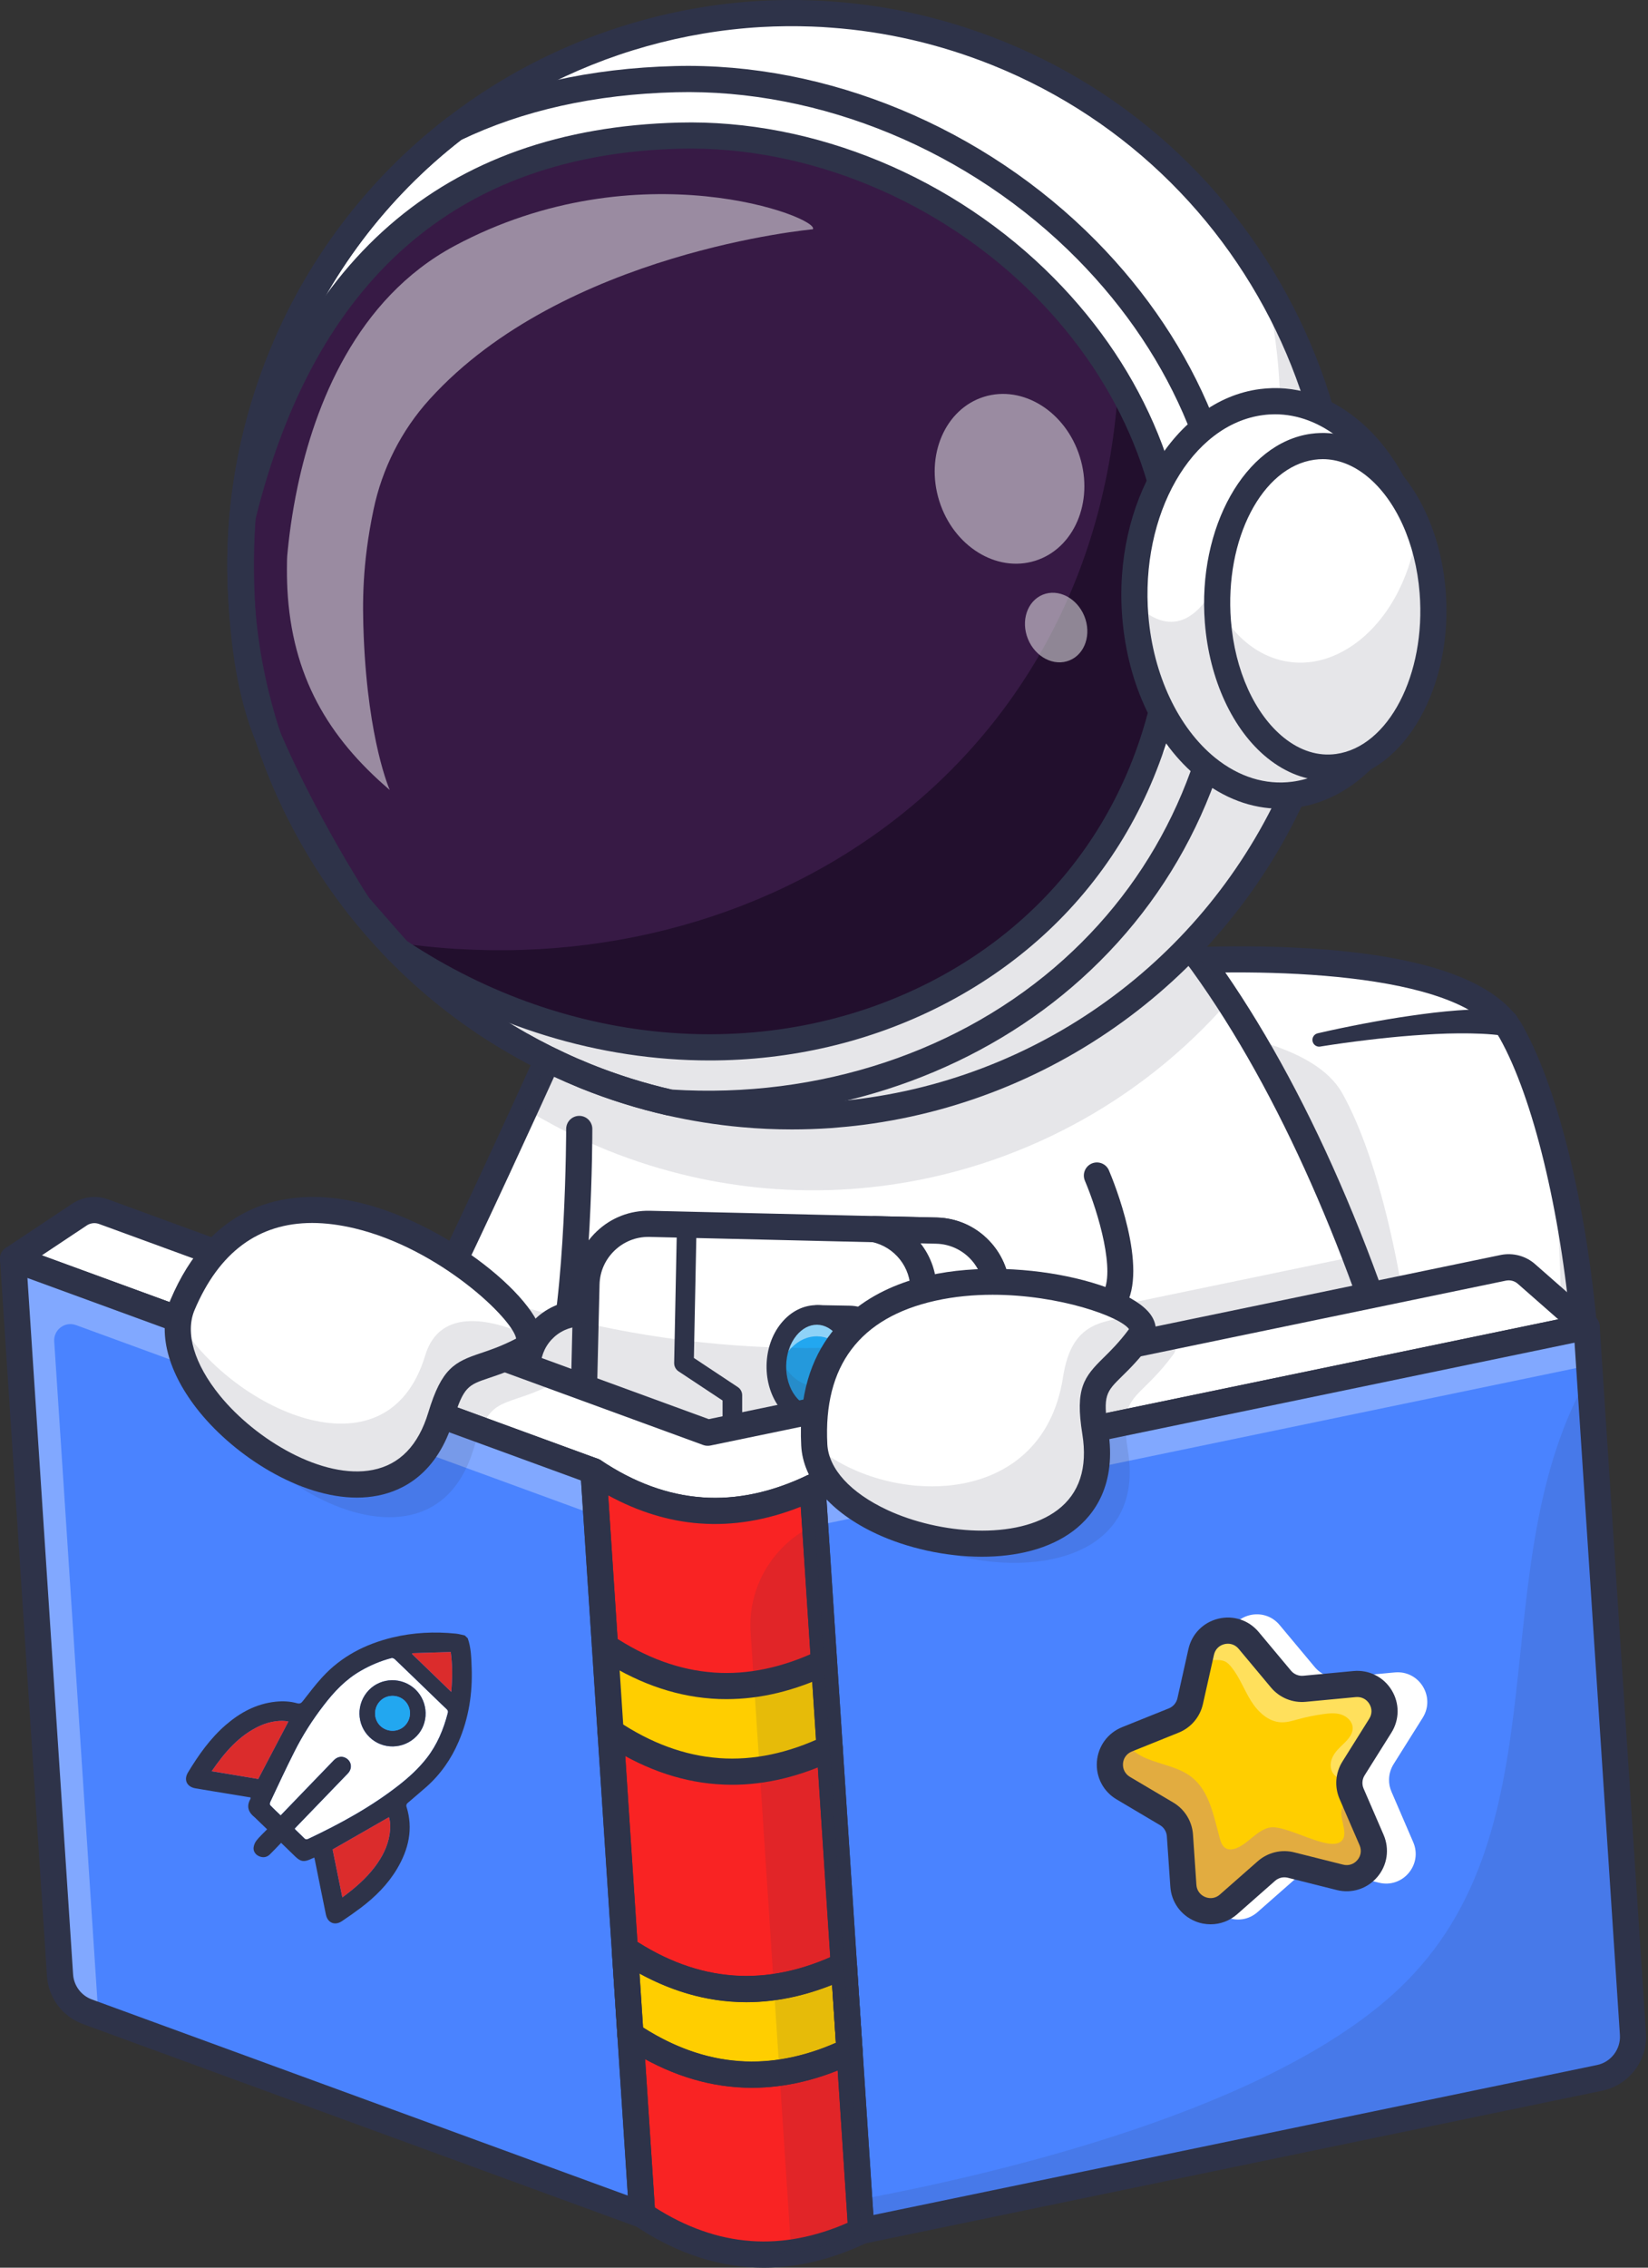 <svg width="40" height="55" viewBox="0 0 40 55" fill="none" xmlns="http://www.w3.org/2000/svg">
<rect x="0" y="0" width="40" height="55" fill="#333333" stroke="none"/>
<path d="M27.837 23.352C27.837 23.352 35.378 22.71 36.677 25.024C38.468 28.214 39.226 36.71 37.88 38.631C36.243 40.968 28.713 41.756 28.713 41.756" fill="white"/>
<path d="M27.837 23.352C27.837 23.352 35.378 22.71 36.677 25.024C38.468 28.214 39.226 36.71 37.88 38.631C36.243 40.968 28.713 41.756 28.713 41.756L27.837 23.352Z" fill="white"/>
<g opacity="0.35">
<path opacity="0.35" d="M23.737 24.841C23.737 24.841 31.278 24.199 32.578 26.513C34.369 29.703 35.127 38.199 33.781 40.12C32.143 42.457 24.613 43.245 24.613 43.245L23.737 24.841Z" fill="#2E3349"/>
</g>
<g opacity="0.35">
<path opacity="0.35" d="M37.88 38.631C36.242 40.968 28.713 41.755 28.713 41.755L28.559 38.52C30.012 38.274 35.86 37.376 37.191 35.476C38.027 34.284 38.052 30.561 37.523 27.145C38.671 31.009 38.989 37.049 37.88 38.631Z" fill="#2E3349"/>
</g>
<path d="M28.713 42.073C28.637 42.073 28.564 42.046 28.506 41.996C28.44 41.94 28.4 41.858 28.396 41.771L27.52 23.367C27.512 23.196 27.64 23.05 27.81 23.035C27.829 23.034 29.742 22.874 31.79 23.003C34.621 23.181 36.359 23.809 36.954 24.869C38.822 28.195 39.554 36.796 38.141 38.813C36.439 41.24 29.059 42.039 28.746 42.071C28.735 42.073 28.724 42.073 28.713 42.073ZM28.169 23.645L29.014 41.4C30.474 41.215 36.274 40.37 37.621 38.448C38.193 37.632 38.396 35.231 38.139 32.331C37.875 29.36 37.209 26.62 36.401 25.18C35.462 23.509 30.405 23.493 28.169 23.645Z" fill="#2E3349"/>
<path d="M37.075 32.365L34.028 32.883C33.755 32.929 33.548 33.153 33.525 33.428C33.439 34.435 33.36 36.771 34.395 37.443C35.254 38.001 36.545 37.805 37.245 37.09C38.028 36.29 37.899 34.018 37.78 32.898C37.743 32.55 37.42 32.306 37.075 32.365Z" fill="white"/>
<g opacity="0.35">
<path opacity="0.35" d="M33.525 33.428C33.438 34.435 33.36 36.771 34.395 37.443C35.254 38.001 36.545 37.805 37.245 37.09C37.727 36.597 37.863 35.548 37.869 34.554C37.777 35.059 37.598 35.479 37.352 35.767C35.946 37.415 34.625 35.751 34.625 35.751C34.625 35.751 34.465 36.2 34.307 36.24C33.649 36.404 33.591 34.3 33.586 33.211C33.553 33.277 33.532 33.35 33.525 33.428Z" fill="#2E3349"/>
</g>
<path d="M35.555 38.083C35.08 38.083 34.611 37.962 34.222 37.709C33.083 36.969 33.098 34.692 33.209 33.401C33.245 32.982 33.559 32.641 33.974 32.57L37.022 32.052C37.273 32.009 37.533 32.073 37.735 32.226C37.938 32.379 38.069 32.612 38.096 32.865C38.263 34.433 38.289 36.477 37.472 37.312C36.978 37.816 36.259 38.083 35.555 38.083ZM37.178 32.673C37.162 32.673 37.145 32.675 37.129 32.678L34.081 33.196C33.951 33.218 33.853 33.324 33.842 33.455C33.676 35.383 33.948 36.774 34.568 37.177C35.279 37.639 36.402 37.497 37.018 36.867C37.507 36.369 37.673 34.898 37.465 32.932C37.456 32.852 37.416 32.781 37.352 32.732C37.301 32.694 37.241 32.673 37.178 32.673ZM37.075 32.365H37.077H37.075Z" fill="#2E3349"/>
<path d="M35.857 37.993C35.788 37.962 35.751 37.939 35.704 37.91C35.66 37.882 35.617 37.854 35.578 37.823C35.496 37.763 35.421 37.698 35.351 37.629C35.211 37.491 35.084 37.343 34.981 37.181C34.769 36.861 34.626 36.507 34.537 36.148C34.497 35.968 34.459 35.788 34.441 35.607C34.414 35.425 34.407 35.249 34.396 35.069C34.387 34.889 34.385 34.709 34.392 34.529C34.401 34.346 34.41 34.173 34.458 33.98C34.469 33.935 34.515 33.908 34.56 33.919C34.602 33.93 34.628 33.971 34.622 34.013L34.62 34.023C34.597 34.176 34.6 34.358 34.608 34.528C34.618 34.7 34.636 34.872 34.661 35.044C34.687 35.215 34.711 35.39 34.752 35.555C34.784 35.722 34.835 35.884 34.886 36.044C34.996 36.362 35.153 36.659 35.356 36.909C35.454 37.037 35.57 37.148 35.691 37.247C35.751 37.296 35.815 37.341 35.879 37.38C35.911 37.4 35.944 37.418 35.976 37.434C36.005 37.449 36.047 37.467 36.059 37.47C36.209 37.511 36.298 37.665 36.258 37.816C36.217 37.966 36.063 38.055 35.913 38.014C35.898 38.01 35.884 38.005 35.871 38L35.857 37.993Z" fill="#2E3349"/>
<path d="M31.981 25.062C32.355 24.975 32.727 24.899 33.102 24.827C33.477 24.756 33.854 24.691 34.233 24.637C34.613 24.582 34.994 24.534 35.381 24.506C35.768 24.478 36.158 24.46 36.564 24.49C36.739 24.503 36.87 24.655 36.857 24.83C36.844 25.005 36.692 25.137 36.517 25.124C36.51 25.123 36.503 25.122 36.496 25.122L36.493 25.121C36.144 25.071 35.775 25.061 35.405 25.063C35.034 25.065 34.66 25.087 34.287 25.115C33.913 25.143 33.538 25.182 33.164 25.227C32.791 25.272 32.416 25.323 32.046 25.383L32.044 25.384C31.955 25.398 31.871 25.337 31.857 25.248C31.843 25.163 31.898 25.082 31.981 25.062Z" fill="#2E3349"/>
<path d="M36.22 46.249C36.22 46.249 7.9 35.41 8.418 35.415C8.589 35.415 9.221 34.261 9.994 32.709C10.25 32.193 10.522 31.634 10.799 31.057C11.483 29.629 12.192 28.101 12.745 26.894C13.349 25.578 13.766 24.646 13.766 24.646L28.445 22.39C28.926 22.975 29.386 23.608 29.823 24.279C31.014 26.106 32.043 28.223 32.907 30.469C33.125 31.035 33.332 31.61 33.528 32.19C35.148 36.967 36.055 42.129 36.22 46.249Z" fill="white"/>
<path d="M36.219 46.567C36.181 46.567 36.142 46.56 36.106 46.546C36.036 46.519 29.065 43.851 22.188 41.195C18.149 39.635 14.931 38.385 12.626 37.479C11.256 36.941 10.196 36.52 9.476 36.227C9.088 36.069 8.79 35.945 8.591 35.859C8.241 35.707 8.048 35.623 8.099 35.358C8.119 35.25 8.197 35.162 8.295 35.122C8.863 34.547 11.761 28.343 13.476 24.516C13.52 24.418 13.611 24.349 13.718 24.332L28.397 22.076C28.508 22.059 28.619 22.101 28.69 22.188C30.943 24.929 32.897 28.904 34.34 33.684C35.581 37.793 36.381 42.368 36.536 46.236C36.541 46.343 36.491 46.445 36.404 46.507C36.35 46.547 36.285 46.567 36.219 46.567ZM8.934 35.317C11.616 36.462 28.587 42.987 35.88 45.779C35.488 38.405 32.806 28.309 28.313 22.731L13.985 24.934C13.707 25.55 12.658 27.872 11.573 30.168C10.052 33.387 9.329 34.745 8.934 35.317Z" fill="#2E3349"/>
<g opacity="0.35">
<path opacity="0.35" d="M29.823 24.279C27.662 26.761 24.66 28.343 21.439 28.76C21.186 28.792 20.931 28.818 20.674 28.837C19.971 28.887 19.26 28.881 18.548 28.817C17.957 28.763 17.365 28.671 16.776 28.536C16.093 28.38 15.414 28.169 14.743 27.899C14.521 27.809 14.302 27.714 14.088 27.614C13.649 27.41 13.226 27.184 12.818 26.939C12.794 26.924 12.769 26.909 12.745 26.894C13.348 25.578 13.766 24.646 13.766 24.646L28.445 22.39C28.926 22.975 29.386 23.607 29.823 24.279Z" fill="#2E3349"/>
</g>
<path d="M7.598 20.324C8.704 22.267 10.3 23.942 12.299 25.145C12.707 25.39 13.13 25.616 13.569 25.82C13.783 25.92 14.001 26.014 14.224 26.105C14.894 26.375 15.574 26.586 16.257 26.741C16.846 26.877 17.439 26.969 18.029 27.022C18.741 27.087 19.452 27.092 20.155 27.043C20.412 27.024 20.667 26.998 20.921 26.966C25.564 26.365 29.754 23.341 31.625 18.689C34.383 11.836 31.062 4.045 24.21 1.287C22.89 0.757 21.534 0.45 20.187 0.353C20.03 0.34 19.872 0.332 19.713 0.327C19.29 0.311 18.869 0.315 18.45 0.339C17.481 0.395 16.526 0.558 15.604 0.818C14.681 1.077 13.787 1.436 12.942 1.885C12.673 2.027 12.409 2.179 12.149 2.34C11.761 2.582 11.384 2.843 11.02 3.126C9.204 4.529 7.727 6.42 6.809 8.703C5.222 12.646 5.647 16.897 7.598 20.324Z" fill="white"/>
<path d="M19.217 27.108C18.818 27.108 18.42 27.09 18.026 27.054C17.426 27 16.828 26.905 16.25 26.773C15.561 26.616 14.875 26.401 14.212 26.135C13.968 26.035 13.753 25.942 13.556 25.849C13.125 25.649 12.697 25.421 12.283 25.172C10.331 23.997 8.701 22.326 7.57 20.339C5.53 16.756 5.242 12.511 6.779 8.691C7.667 6.482 9.127 4.549 11.001 3.101C11.355 2.825 11.736 2.56 12.133 2.313C12.387 2.155 12.654 2.001 12.927 1.856C13.774 1.406 14.672 1.047 15.595 0.787C16.527 0.525 17.487 0.363 18.448 0.307C18.866 0.283 19.292 0.279 19.715 0.295C19.884 0.3 20.039 0.309 20.19 0.321C21.564 0.42 22.921 0.735 24.222 1.257C31.081 4.018 34.415 11.843 31.655 18.701C29.848 23.195 25.736 26.375 20.925 26.998C20.672 27.03 20.414 27.056 20.158 27.075C19.845 27.097 19.531 27.108 19.217 27.108ZM7.626 20.308C8.751 22.285 10.373 23.948 12.316 25.118C12.728 25.365 13.154 25.592 13.583 25.791C13.78 25.883 13.993 25.976 14.236 26.076C14.895 26.341 15.578 26.554 16.265 26.71C16.84 26.842 17.434 26.937 18.032 26.991C18.731 27.054 19.445 27.061 20.153 27.011C20.408 26.992 20.665 26.966 20.917 26.934C25.705 26.314 29.797 23.15 31.596 18.677C34.343 11.852 31.024 4.064 24.198 1.317C22.903 0.797 21.553 0.483 20.185 0.385C20.035 0.373 19.881 0.364 19.712 0.359C19.292 0.343 18.868 0.347 18.452 0.371C17.495 0.427 16.54 0.588 15.612 0.849C14.694 1.107 13.8 1.465 12.957 1.913C12.685 2.057 12.419 2.21 12.166 2.367C11.771 2.613 11.392 2.877 11.04 3.151C9.175 4.593 7.723 6.517 6.838 8.715C5.309 12.516 5.596 16.741 7.626 20.308Z" fill="#2E3349"/>
<g opacity="0.35">
<path opacity="0.35" d="M31.625 18.689C29.754 23.342 25.563 26.365 20.92 26.966C20.666 26.998 20.411 27.024 20.155 27.043C19.452 27.093 18.741 27.087 18.029 27.023C17.438 26.969 16.846 26.877 16.257 26.742C15.573 26.587 14.894 26.375 14.223 26.105C14.001 26.014 13.783 25.92 13.569 25.821C13.129 25.616 12.707 25.39 12.299 25.145C10.3 23.941 8.703 22.267 7.597 20.323C6.989 19.256 6.529 18.108 6.232 16.914C7.33 18.744 8.871 20.321 10.778 21.469C11.185 21.715 11.608 21.941 12.048 22.145C12.261 22.245 12.48 22.338 12.702 22.43C13.373 22.7 14.053 22.911 14.736 23.066C15.325 23.201 15.917 23.293 16.507 23.347C17.219 23.411 17.931 23.417 18.634 23.367C18.89 23.348 19.145 23.323 19.399 23.29C24.042 22.689 28.233 19.666 30.104 15.013C31.197 12.298 31.334 9.437 30.678 6.8C32.763 10.272 33.253 14.644 31.625 18.689Z" fill="#2E3349"/>
</g>
<path d="M19.217 27.322C18.811 27.322 18.406 27.304 18.006 27.267C17.396 27.212 16.789 27.116 16.202 26.981C15.502 26.822 14.805 26.604 14.131 26.334C13.883 26.232 13.665 26.137 13.464 26.043C13.027 25.84 12.592 25.609 12.172 25.356C10.188 24.162 8.533 22.464 7.384 20.445C5.311 16.805 5.018 12.492 6.58 8.611C7.482 6.367 8.966 4.403 10.869 2.931C11.229 2.652 11.616 2.382 12.019 2.131C12.277 1.97 12.549 1.814 12.826 1.667C13.687 1.21 14.599 0.845 15.537 0.581C16.483 0.314 17.458 0.15 18.435 0.094C18.86 0.069 19.293 0.065 19.722 0.081C19.893 0.086 20.052 0.095 20.207 0.108C21.601 0.208 22.98 0.528 24.302 1.059C31.27 3.863 34.657 11.813 31.853 18.781C30.017 23.347 25.84 26.577 20.952 27.21C20.694 27.243 20.433 27.269 20.173 27.288C19.855 27.311 19.535 27.322 19.217 27.322ZM7.811 20.202C8.919 22.147 10.514 23.783 12.426 24.934C12.831 25.178 13.251 25.401 13.672 25.597C13.866 25.688 14.077 25.779 14.316 25.877C14.964 26.138 15.636 26.348 16.311 26.502C16.878 26.631 17.462 26.724 18.05 26.777C18.738 26.84 19.44 26.846 20.138 26.797C20.388 26.779 20.641 26.754 20.889 26.722C25.6 26.112 29.626 22.999 31.397 18.597C34.099 11.881 30.834 4.219 24.118 1.515C22.843 1.004 21.515 0.695 20.169 0.599C20.021 0.586 19.87 0.578 19.705 0.573C19.29 0.557 18.873 0.561 18.464 0.585C17.522 0.64 16.582 0.798 15.67 1.055C14.766 1.309 13.886 1.661 13.057 2.102C12.789 2.244 12.528 2.394 12.279 2.549C11.89 2.791 11.517 3.051 11.171 3.32C9.336 4.739 7.906 6.632 7.036 8.795C5.531 12.535 5.814 16.693 7.811 20.202Z" fill="#2E3349"/>
<path d="M19.217 27.393C18.809 27.393 18.402 27.375 18 27.338C17.387 27.283 16.776 27.186 16.186 27.051C15.482 26.891 14.782 26.672 14.105 26.4C13.855 26.297 13.636 26.202 13.434 26.108C12.995 25.904 12.558 25.671 12.135 25.417C10.141 24.217 8.477 22.51 7.322 20.481C5.238 16.821 4.944 12.485 6.514 8.585C7.421 6.329 8.912 4.354 10.826 2.875C11.187 2.594 11.576 2.323 11.981 2.071C12.241 1.909 12.514 1.752 12.793 1.604C13.658 1.145 14.575 0.777 15.517 0.513C16.469 0.244 17.449 0.079 18.431 0.022C18.858 -0.002 19.293 -0.007 19.725 0.01C19.897 0.015 20.057 0.024 20.213 0.037C21.614 0.137 22.999 0.459 24.328 0.992C31.333 3.812 34.738 11.803 31.92 18.807C30.073 23.398 25.874 26.645 20.961 27.281C20.702 27.314 20.439 27.34 20.178 27.36C19.858 27.382 19.537 27.393 19.217 27.393ZM7.873 20.166C8.975 22.101 10.562 23.729 12.463 24.873C12.866 25.116 13.283 25.337 13.703 25.532C13.896 25.623 14.105 25.714 14.344 25.811C14.988 26.07 15.655 26.279 16.327 26.432C16.891 26.561 17.472 26.653 18.057 26.706C18.741 26.768 19.439 26.775 20.133 26.726C20.381 26.708 20.633 26.683 20.88 26.651C25.565 26.044 29.57 22.948 31.331 18.57C34.018 11.891 30.771 4.27 24.091 1.582C22.824 1.073 21.503 0.766 20.164 0.67C20.017 0.658 19.867 0.649 19.703 0.644C19.289 0.629 18.875 0.633 18.468 0.656C17.532 0.711 16.597 0.868 15.689 1.124C14.79 1.376 13.916 1.727 13.09 2.165C12.825 2.306 12.564 2.456 12.317 2.61C11.93 2.851 11.559 3.109 11.215 3.377C9.39 4.787 7.968 6.67 7.103 8.822C5.606 12.541 5.887 16.677 7.873 20.166Z" fill="#2E3349"/>
<path d="M9.661 23.06C17.611 28.369 28.186 24.24 28.548 14.779C28.795 8.342 22.683 3.131 16.485 3.29C11.975 3.406 7.622 5.492 5.888 12.541C5.888 12.541 5.602 15.781 6.523 17.914C7.445 20.047 8.701 21.966 8.701 21.966L9.661 23.06Z" fill="#371A45"/>
<path d="M28.548 14.779C28.186 24.24 17.611 28.369 9.661 23.061L9.467 22.839C18.12 24.195 26.6 18.852 27.145 9.293C28.095 10.923 28.624 12.793 28.548 14.779Z" fill="#220F2D"/>
<path d="M17.191 27.09C16.874 27.09 16.556 27.079 16.236 27.058C16.22 27.057 16.203 27.055 16.187 27.051C15.482 26.891 14.782 26.672 14.105 26.4C13.855 26.298 13.636 26.202 13.434 26.108C12.995 25.904 12.558 25.671 12.135 25.417C10.141 24.217 8.477 22.51 7.322 20.481C5.238 16.821 4.944 12.485 6.514 8.585C7.421 6.329 8.912 4.354 10.826 2.875C10.843 2.861 10.862 2.85 10.881 2.84C12.468 2.072 14.321 1.655 16.388 1.602C20.07 1.508 23.888 3.092 26.602 5.84C29.095 8.365 30.398 11.563 30.272 14.846C30.135 18.414 28.743 21.49 26.245 23.741C23.856 25.894 20.599 27.09 17.191 27.09ZM16.303 26.426C19.875 26.653 23.341 25.504 25.82 23.269C28.187 21.136 29.507 18.215 29.638 14.822C29.757 11.716 28.518 8.685 26.15 6.286C23.557 3.66 19.913 2.147 16.404 2.237C14.441 2.287 12.686 2.678 11.188 3.397C9.376 4.806 7.964 6.68 7.103 8.822C5.606 12.542 5.887 16.677 7.874 20.167C8.975 22.101 10.562 23.729 12.463 24.873C12.866 25.116 13.283 25.337 13.703 25.532C13.896 25.623 14.105 25.714 14.344 25.811C14.98 26.067 15.639 26.274 16.303 26.426Z" fill="#2E3349"/>
<path d="M17.22 25.72C14.566 25.72 11.861 24.911 9.485 23.324C9.461 23.309 9.441 23.291 9.422 23.27L8.462 22.176C8.453 22.165 8.443 22.153 8.435 22.14C8.423 22.121 7.153 20.174 6.232 18.04C5.289 15.858 5.559 12.649 5.571 12.514C5.573 12.498 5.575 12.482 5.579 12.466C7.093 6.313 10.759 3.119 16.477 2.973C19.762 2.887 23.169 4.302 25.589 6.753C27.814 9.006 28.978 11.861 28.865 14.791C28.703 19.023 26.512 22.521 22.854 24.388C21.106 25.28 19.177 25.72 17.22 25.72ZM9.872 22.819C13.804 25.428 18.664 25.813 22.565 23.823C26.013 22.063 28.078 18.763 28.231 14.767C28.336 12.014 27.238 9.326 25.138 7.199C22.838 4.87 19.606 3.528 16.493 3.607C11.105 3.746 7.642 6.769 6.202 12.593C6.179 12.886 5.976 15.848 6.815 17.788C7.667 19.761 8.825 21.574 8.955 21.774L9.872 22.819Z" fill="#2E3349"/>
<path d="M31.405 19.275C29.497 19.522 27.774 17.591 27.557 14.961C27.548 14.848 27.542 14.736 27.538 14.624C27.459 12.135 28.793 9.988 30.619 9.752C32.527 9.504 34.25 11.435 34.467 14.065C34.47 14.106 34.474 14.147 34.476 14.186C34.642 16.766 33.283 19.031 31.405 19.275Z" fill="white"/>
<g opacity="0.35">
<path opacity="0.35" d="M31.405 19.275C29.496 19.522 27.774 17.591 27.557 14.961C27.547 14.848 27.541 14.736 27.538 14.624C28.01 15.098 28.793 15.515 29.505 14.186H34.475C34.642 16.766 33.282 19.031 31.405 19.275Z" fill="#2E3349"/>
</g>
<path d="M31.071 19.614C30.376 19.614 29.7 19.361 29.096 18.873C28.051 18.028 27.374 16.612 27.24 14.987C27.01 12.195 28.507 9.706 30.578 9.437C31.403 9.33 32.215 9.578 32.927 10.153C33.972 10.998 34.649 12.414 34.783 14.039C35.013 16.831 33.516 19.321 31.445 19.589C31.32 19.606 31.195 19.614 31.071 19.614ZM30.948 10.048C30.852 10.048 30.756 10.054 30.659 10.067C28.92 10.292 27.67 12.476 27.873 14.935C27.991 16.366 28.598 17.654 29.495 18.38C30.069 18.843 30.715 19.044 31.363 18.96C33.103 18.734 34.353 16.55 34.15 14.091C34.032 12.66 33.425 11.372 32.528 10.647C32.039 10.252 31.498 10.048 30.948 10.048Z" fill="#2E3349"/>
<path d="M34.859 15.963C34.384 17.962 32.79 19.07 31.3 18.438C29.81 17.806 28.988 15.673 29.463 13.674C29.938 11.675 31.531 10.567 33.022 11.199C34.512 11.831 35.334 13.964 34.859 15.963Z" fill="white"/>
<path d="M32.156 18.651C31.865 18.651 31.573 18.59 31.288 18.469C29.786 17.832 28.953 15.678 29.431 13.667C29.699 12.541 30.327 11.655 31.154 11.236C31.764 10.928 32.414 10.905 33.035 11.168C34.537 11.805 35.37 13.96 34.892 15.97C34.624 17.096 33.996 17.982 33.168 18.401C32.839 18.567 32.498 18.651 32.156 18.651ZM32.166 11.053C31.834 11.053 31.504 11.134 31.184 11.296C30.374 11.705 29.759 12.575 29.495 13.682C29.024 15.663 29.84 17.783 31.314 18.408C31.916 18.663 32.547 18.64 33.138 18.341C33.948 17.932 34.564 17.062 34.827 15.955L34.859 15.963L34.827 15.955C35.298 13.974 34.482 11.854 33.009 11.229C32.732 11.112 32.449 11.053 32.166 11.053Z" fill="#2E3349"/>
<g opacity="0.35">
<path opacity="0.35" d="M29.627 16.641C29.395 15.96 29.349 15.213 29.46 14.499C30.12 16.007 31.583 16.524 32.849 15.641C33.667 15.071 34.214 14.046 34.384 12.941C34.426 13.036 34.465 13.136 34.5 13.239C35.09 14.973 34.478 17.14 33.132 18.08C31.786 19.019 30.218 18.374 29.627 16.641Z" fill="#2E3349"/>
</g>
<path d="M32.226 18.936C31.715 18.936 31.214 18.749 30.764 18.387C29.921 17.708 29.352 16.48 29.244 15.103C29.063 12.797 30.218 10.742 31.819 10.521C32.43 10.437 33.036 10.62 33.57 11.051C34.414 11.729 34.982 12.957 35.09 14.335C35.271 16.641 34.117 18.696 32.516 18.916C32.419 18.93 32.322 18.936 32.226 18.936ZM32.105 11.136C32.038 11.136 31.972 11.141 31.905 11.15C30.632 11.325 29.722 13.076 29.877 15.053C29.972 16.259 30.453 17.321 31.162 17.892C31.558 18.21 31.995 18.347 32.429 18.287C33.703 18.112 34.612 16.361 34.457 14.385C34.362 13.178 33.882 12.117 33.172 11.545C32.837 11.276 32.472 11.136 32.105 11.136Z" fill="#2E3349"/>
<g opacity="0.7">
<path opacity="0.7" d="M19.729 5.561C19.729 5.561 13.677 6.103 10.432 9.679C10.429 9.682 10.425 9.686 10.422 9.69C9.74 10.443 9.274 11.367 9.066 12.362C8.79 13.678 8.794 14.624 8.829 15.458C8.936 17.992 9.46 19.16 9.46 19.16C7.962 17.882 7.085 16.396 6.975 14.286C6.965 14.077 6.962 13.863 6.966 13.642C6.966 13.591 6.968 13.541 6.971 13.49C6.97 13.489 6.97 13.488 6.971 13.487C7.011 13.04 7.085 12.456 7.223 11.803C7.639 9.834 8.638 7.248 11.03 5.965C15.504 3.568 19.927 5.287 19.729 5.561Z" fill="white"/>
</g>
<g opacity="0.7">
<path opacity="0.7" d="M23.88 9.625C22.938 9.92 22.453 11.05 22.797 12.148C23.141 13.246 24.184 13.896 25.126 13.601C26.068 13.306 26.553 12.176 26.209 11.078C25.865 9.98 24.822 9.33 23.88 9.625Z" fill="white"/>
</g>
<g opacity="0.7">
<path opacity="0.7" d="M25.309 14.424C24.931 14.579 24.771 15.06 24.951 15.5C25.131 15.94 25.583 16.171 25.96 16.017C26.338 15.863 26.498 15.381 26.318 14.941C26.138 14.502 25.686 14.27 25.309 14.424Z" fill="white"/>
</g>
<path d="M13.539 33.642C13.511 33.642 13.482 33.638 13.454 33.63C13.285 33.583 13.186 33.408 13.233 33.239C13.736 31.441 13.742 27.422 13.742 27.382C13.742 27.206 13.885 27.064 14.06 27.064C14.235 27.064 14.377 27.206 14.377 27.382C14.377 27.55 14.371 31.528 13.845 33.41C13.806 33.55 13.678 33.642 13.539 33.642Z" fill="#2E3349"/>
<path d="M27.03 31.857C26.971 31.857 26.912 31.841 26.859 31.807C26.711 31.712 26.668 31.516 26.763 31.368C27.082 30.87 26.668 29.427 26.332 28.636C26.264 28.474 26.339 28.288 26.5 28.219C26.662 28.151 26.848 28.226 26.916 28.387C27.019 28.628 27.901 30.77 27.297 31.711C27.237 31.805 27.134 31.857 27.03 31.857Z" fill="#2E3349"/>
<path d="M14.121 34.488C14.849 34.488 15.439 33.898 15.439 33.17C15.439 32.443 14.849 31.853 14.121 31.853C13.394 31.853 12.804 32.443 12.804 33.17C12.804 33.898 13.394 34.488 14.121 34.488Z" fill="white"/>
<g opacity="0.35">
<path opacity="0.35" d="M12.805 33.217C12.831 33.944 13.441 34.514 14.168 34.487C14.895 34.461 15.464 33.85 15.438 33.123C15.431 32.922 15.379 32.732 15.291 32.565C15.096 33.017 14.653 33.342 14.128 33.361C13.602 33.379 13.137 33.087 12.911 32.65C12.835 32.823 12.797 33.016 12.805 33.217Z" fill="#2E3349"/>
</g>
<path d="M14.12 34.805C13.705 34.805 13.312 34.651 13.007 34.367C12.688 34.069 12.503 33.665 12.487 33.229C12.472 32.792 12.627 32.376 12.925 32.056C13.222 31.737 13.626 31.552 14.063 31.536C14.963 31.508 15.723 32.211 15.755 33.112C15.787 34.013 15.081 34.772 14.18 34.804C14.16 34.805 14.14 34.805 14.12 34.805ZM14.122 32.17C14.11 32.17 14.098 32.17 14.085 32.171C13.819 32.181 13.571 32.294 13.389 32.489C13.207 32.684 13.112 32.939 13.122 33.206C13.132 33.473 13.244 33.72 13.44 33.902C13.636 34.084 13.891 34.18 14.157 34.17C14.708 34.15 15.14 33.686 15.121 33.135C15.101 32.596 14.657 32.17 14.122 32.17Z" fill="#2E3349"/>
<path d="M15.611 36.387L22.574 36.552C23.398 36.572 24.089 35.913 24.109 35.088L24.196 31.383C24.213 30.66 23.71 30.041 23.031 29.885C22.935 29.863 22.835 29.85 22.732 29.848L15.77 29.683C14.945 29.664 14.254 30.322 14.235 31.147L14.165 34.082L14.147 34.853C14.127 35.678 14.787 36.368 15.611 36.387Z" fill="white"/>
<g opacity="0.35">
<path opacity="0.35" d="M15.611 36.388L22.574 36.552C23.398 36.572 24.089 35.913 24.109 35.088L24.196 31.383C24.213 30.66 23.71 30.041 23.031 29.885C22.629 30.139 22.374 30.301 22.374 30.301C21.965 33.267 21.083 34.73 17.388 34.703C15.793 34.691 14.793 34.424 14.165 34.082L14.147 34.853C14.127 35.678 14.787 36.368 15.611 36.388Z" fill="#2E3349"/>
</g>
<path d="M22.61 36.87C22.595 36.87 22.581 36.87 22.566 36.87L15.603 36.705C15.12 36.694 14.668 36.493 14.333 36.141C13.997 35.789 13.818 35.329 13.83 34.845L13.917 31.139C13.929 30.656 14.129 30.204 14.481 29.869C14.833 29.533 15.293 29.355 15.777 29.366L22.739 29.53C23.223 29.542 23.674 29.742 24.01 30.094C24.346 30.446 24.525 30.906 24.513 31.39L24.426 35.096C24.414 35.58 24.214 36.031 23.862 36.367C23.52 36.692 23.077 36.87 22.61 36.87ZM15.733 30C15.43 30 15.142 30.116 14.919 30.328C14.69 30.547 14.559 30.84 14.552 31.154L14.464 34.86C14.457 35.174 14.573 35.474 14.792 35.703C15.011 35.932 15.304 36.063 15.618 36.07L22.581 36.235C22.897 36.24 23.194 36.126 23.424 35.907C23.653 35.688 23.783 35.395 23.791 35.081L23.878 31.375C23.886 31.061 23.77 30.762 23.551 30.532C23.332 30.303 23.039 30.172 22.724 30.165L15.762 30C15.752 30 15.743 30 15.733 30Z" fill="#2E3349"/>
<path d="M15.332 36.353C15.422 36.374 15.514 36.386 15.611 36.388L22.574 36.552C23.178 36.566 23.71 36.217 23.959 35.703C24.05 35.517 24.103 35.308 24.108 35.088L24.147 33.442L24.16 32.899L24.196 31.383C24.216 30.558 23.556 29.868 22.732 29.848L21.227 29.813C21.918 29.96 22.431 30.584 22.415 31.313L22.368 33.315L22.327 35.02C22.308 35.844 21.617 36.504 20.793 36.484L15.332 36.353Z" fill="white"/>
<g opacity="0.35">
<path opacity="0.35" d="M15.332 36.353C15.422 36.374 15.514 36.386 15.611 36.387L22.574 36.552C23.398 36.572 24.089 35.913 24.108 35.088L24.16 32.899C23.976 33.281 23.65 33.749 23.145 33.787C22.869 33.808 22.601 33.603 22.368 33.315L22.327 35.02C22.308 35.844 21.617 36.503 20.793 36.484L15.332 36.353Z" fill="#2E3349"/>
</g>
<path d="M22.61 36.87C22.596 36.87 22.581 36.87 22.566 36.87L15.603 36.705C15.49 36.703 15.374 36.689 15.261 36.664C15.102 36.628 14.996 36.477 15.016 36.315C15.036 36.153 15.172 36.03 15.339 36.036L20.8 36.166C21.114 36.177 21.413 36.057 21.642 35.839C21.872 35.62 22.002 35.326 22.009 35.012L22.097 31.306C22.11 30.739 21.716 30.241 21.161 30.123C21.001 30.088 20.893 29.938 20.912 29.775C20.931 29.613 21.07 29.491 21.235 29.495L22.739 29.53C23.741 29.554 24.537 30.389 24.512 31.39L24.425 35.096C24.414 35.579 24.214 36.031 23.861 36.367C23.52 36.692 23.077 36.87 22.61 36.87ZM22.153 36.225L22.581 36.235C22.893 36.245 23.194 36.126 23.423 35.907C23.652 35.688 23.783 35.395 23.79 35.081C23.79 35.081 23.79 35.081 23.79 35.081L23.878 31.375C23.893 30.723 23.376 30.181 22.724 30.165L22.343 30.156C22.597 30.479 22.742 30.887 22.731 31.321L22.644 35.027C22.634 35.476 22.46 35.898 22.153 36.225Z" fill="#2E3349"/>
<path d="M19.625 33.132C19.623 33.269 19.796 34.379 19.796 34.379C19.796 34.379 20.146 34.385 20.576 34.392C21.114 34.402 21.56 33.853 21.572 33.167C21.584 32.48 21.158 31.915 20.621 31.906C20.258 31.899 19.84 31.892 19.84 31.892C19.84 31.892 19.629 32.908 19.625 33.132Z" fill="#22A7F0"/>
<g opacity="0.35">
<path opacity="0.35" d="M19.625 33.132C19.623 33.269 19.796 34.379 19.796 34.379C19.796 34.379 20.146 34.385 20.576 34.392C21.114 34.402 21.56 33.853 21.572 33.167C21.584 32.48 21.158 31.915 20.621 31.906C20.258 31.899 19.84 31.892 19.84 31.892C19.84 31.892 19.629 32.908 19.625 33.132Z" fill="#2E3349"/>
</g>
<path d="M20.59 34.631C20.584 34.631 20.578 34.631 20.572 34.631L19.791 34.617C19.675 34.615 19.578 34.53 19.56 34.415C19.507 34.075 19.384 33.27 19.387 33.127C19.391 32.894 19.571 32.017 19.607 31.843C19.63 31.731 19.729 31.654 19.844 31.654L20.625 31.668C20.96 31.674 21.268 31.841 21.492 32.139C21.704 32.419 21.817 32.786 21.81 33.171C21.795 33.98 21.25 34.631 20.59 34.631ZM20 34.144L20.58 34.154C20.584 34.154 20.587 34.154 20.59 34.154C20.991 34.154 21.324 33.712 21.334 33.162C21.339 32.883 21.26 32.622 21.112 32.426C20.978 32.247 20.802 32.147 20.616 32.144L20.034 32.133C19.957 32.515 19.866 33.01 19.863 33.135C19.864 33.214 19.929 33.678 20 34.144ZM19.625 33.132H19.626H19.625Z" fill="#2E3349"/>
<path d="M19.842 31.893C19.304 31.884 18.858 32.433 18.846 33.119C18.834 33.806 19.259 34.37 19.797 34.38C20.335 34.39 20.78 33.841 20.793 33.154C20.805 32.468 20.379 31.903 19.842 31.893Z" fill="#22A7F0"/>
<g opacity="0.35">
<path opacity="0.35" d="M20.791 33.152C20.779 33.84 20.333 34.388 19.795 34.379C19.258 34.369 18.832 33.804 18.844 33.118C18.847 32.995 18.863 32.876 18.891 32.765C19.013 33.255 19.37 33.611 19.795 33.619C20.236 33.627 20.617 33.258 20.745 32.746C20.778 32.874 20.794 33.01 20.791 33.152Z" fill="#2E3349"/>
</g>
<g opacity="0.7">
<path opacity="0.7" d="M20.791 33.152C20.79 33.232 20.783 33.309 20.77 33.383C20.678 32.833 20.3 32.42 19.84 32.411C19.364 32.402 18.96 32.831 18.865 33.406C18.85 33.314 18.842 33.217 18.844 33.118C18.857 32.431 19.302 31.882 19.84 31.892C20.378 31.902 20.803 32.466 20.791 33.152Z" fill="white"/>
</g>
<path d="M19.809 34.617C19.803 34.617 19.797 34.617 19.791 34.617C19.456 34.611 19.148 34.443 18.923 34.146C18.712 33.865 18.599 33.499 18.606 33.114C18.613 32.728 18.738 32.366 18.96 32.094C19.195 31.804 19.51 31.648 19.844 31.654C20.179 31.66 20.487 31.827 20.711 32.125C20.923 32.405 21.036 32.772 21.029 33.157C21.014 33.966 20.469 34.617 19.809 34.617ZM19.826 32.13C19.644 32.13 19.468 32.223 19.329 32.394C19.175 32.584 19.087 32.843 19.082 33.122C19.077 33.401 19.155 33.663 19.303 33.859C19.438 34.037 19.614 34.137 19.799 34.141C20.202 34.144 20.543 33.703 20.553 33.148C20.558 32.869 20.479 32.608 20.331 32.412C20.197 32.233 20.02 32.133 19.835 32.13C19.832 32.13 19.829 32.13 19.826 32.13ZM18.844 33.118H18.845H18.844Z" fill="#2E3349"/>
<path d="M17.776 36.65C17.645 36.65 17.538 36.543 17.538 36.412V33.968L16.47 33.261C16.402 33.216 16.362 33.139 16.363 33.058L16.431 29.702C16.434 29.57 16.542 29.47 16.674 29.469C16.805 29.471 16.91 29.58 16.907 29.712L16.842 32.936L17.907 33.642C17.974 33.686 18.014 33.761 18.014 33.84V36.412C18.014 36.543 17.908 36.65 17.776 36.65Z" fill="#2E3349"/>
<g opacity="0.35">
<path opacity="0.35" d="M33.528 32.19L20.311 34.928C19.39 35.367 18.487 35.555 17.602 35.489C17.6 35.489 17.598 35.489 17.596 35.488C16.71 35.424 15.842 35.106 14.992 34.537L9.993 32.709C10.249 32.193 10.522 31.634 10.799 31.057L11.185 31.199C15.488 32.772 20.143 33.113 24.629 32.184L32.906 30.469C33.124 31.035 33.332 31.61 33.528 32.19Z" fill="#2E3349"/>
</g>
<path d="M38.51 32.181L27.32 34.498L20.63 35.884L19.723 36.072C18.803 36.511 17.9 36.699 17.014 36.634C17.012 36.634 17.01 36.634 17.009 36.633C16.123 36.568 15.255 36.251 14.405 35.682L11.658 34.678L5.269 32.341L0.317 30.53L1.932 29.456C2.104 29.343 2.32 29.317 2.514 29.387L6.396 30.807L13.601 33.441L17.18 34.75L20.708 34.019L28.376 32.431L36.49 30.749C36.69 30.709 36.897 30.763 37.048 30.898L38.51 32.181Z" fill="white"/>
<path d="M17.352 36.69C17.238 36.69 17.124 36.686 17.011 36.678C17.007 36.677 17.004 36.677 17 36.675C16.115 36.61 15.235 36.289 14.385 35.721L0.302 30.571C0.287 30.566 0.276 30.552 0.274 30.535C0.272 30.519 0.279 30.503 0.293 30.494L1.907 29.42C2.091 29.299 2.323 29.272 2.528 29.346L17.183 34.705L36.481 30.707C36.694 30.663 36.917 30.723 37.077 30.865L38.539 32.148C38.551 32.159 38.556 32.176 38.552 32.192C38.548 32.208 38.535 32.22 38.519 32.223L19.737 36.114C18.932 36.497 18.132 36.69 17.352 36.69ZM17.022 36.591C17.895 36.653 18.797 36.466 19.704 36.033C19.707 36.031 19.71 36.03 19.714 36.029L38.416 32.156L37.019 30.931C36.879 30.806 36.685 30.754 36.499 30.792L17.188 34.792C17.18 34.794 17.172 34.794 17.165 34.791L2.498 29.428C2.319 29.363 2.116 29.387 1.955 29.493L0.413 30.519L14.42 35.641C14.423 35.642 14.426 35.643 14.429 35.645C15.27 36.208 16.138 36.526 17.011 36.589C17.015 36.589 17.019 36.59 17.022 36.591Z" fill="#102770"/>
<path d="M17.355 36.964C17.233 36.964 17.111 36.959 16.991 36.95C16.984 36.95 16.978 36.949 16.972 36.948C16.052 36.879 15.14 36.549 14.26 35.966L0.208 30.828C0.096 30.787 0.016 30.686 0.002 30.567C-0.012 30.448 0.042 30.332 0.142 30.266L1.756 29.192C2.012 29.023 2.335 28.984 2.622 29.089L17.203 34.42L36.426 30.438C36.723 30.378 37.034 30.461 37.259 30.66L38.719 31.942C38.81 32.021 38.847 32.145 38.817 32.261C38.786 32.378 38.692 32.467 38.574 32.491L19.825 36.375C18.993 36.766 18.164 36.964 17.355 36.964ZM17.051 36.318C17.871 36.377 18.724 36.197 19.586 35.785C19.609 35.774 19.634 35.766 19.659 35.761L37.822 31.999L36.839 31.136C36.762 31.068 36.656 31.04 36.554 31.06L17.244 35.06C17.186 35.072 17.126 35.068 17.07 35.048L2.404 29.686C2.306 29.65 2.195 29.663 2.107 29.721L1.016 30.447L14.514 35.383C14.538 35.392 14.56 35.403 14.582 35.417C15.382 35.954 16.207 36.256 17.032 36.316C17.038 36.317 17.044 36.317 17.051 36.318Z" fill="#2E3349"/>
<path d="M0.317 30.53L14.405 35.681L15.587 53.718L2.122 48.794C1.744 48.656 1.483 48.307 1.457 47.906L0.317 30.53Z" fill="#4A83FF"/>
<path d="M38.828 50.395L20.905 54.108L20.855 53.35L19.723 36.072L38.51 32.18L38.585 33.321L39.635 49.335C39.667 49.841 39.324 50.293 38.828 50.395Z" fill="#4A83FF"/>
<g opacity="0.35">
<path opacity="0.35" d="M38.828 50.396L20.905 54.109L20.855 53.35C24.31 52.705 30.858 51.154 33.945 48.245C38.076 44.353 35.87 37.981 38.585 33.321L39.635 49.335C39.667 49.841 39.324 50.293 38.828 50.396Z" fill="#2E3349"/>
</g>
<g opacity="0.55">
<path opacity="0.55" d="M38.502 32.05L38.572 33.116L19.785 37.008L19.715 35.942L38.502 32.05Z" fill="white"/>
</g>
<path d="M19.723 36.072L20.906 54.108C19.985 54.547 19.082 54.736 18.197 54.67C18.195 54.67 18.193 54.67 18.192 54.669C17.306 54.605 16.438 54.287 15.588 53.717L14.405 35.681C15.255 36.25 16.123 36.568 17.009 36.633C17.01 36.634 17.013 36.634 17.014 36.634C17.9 36.699 18.803 36.511 19.723 36.072Z" fill="#3AB4FF"/>
<path d="M18.537 54.726C18.422 54.726 18.307 54.722 18.193 54.713C18.191 54.713 18.189 54.713 18.186 54.712C17.298 54.648 16.416 54.325 15.563 53.754C15.552 53.746 15.545 53.734 15.544 53.72L14.361 35.684C14.36 35.667 14.369 35.652 14.383 35.644C14.397 35.635 14.415 35.636 14.429 35.645C15.27 36.208 16.139 36.526 17.012 36.589C17.015 36.59 17.017 36.59 17.02 36.591C17.895 36.654 18.796 36.466 19.704 36.033C19.717 36.026 19.733 36.027 19.745 36.034C19.757 36.042 19.765 36.055 19.766 36.069L20.949 54.105C20.95 54.123 20.94 54.14 20.924 54.148C20.119 54.532 19.317 54.726 18.537 54.726ZM18.204 54.627C19.071 54.689 19.962 54.505 20.86 54.082L19.684 36.139C18.779 36.56 17.88 36.742 17.011 36.677C17.009 36.677 17.006 36.677 17.003 36.676C16.142 36.613 15.284 36.307 14.454 35.766L15.629 53.693C16.465 54.249 17.327 54.563 18.194 54.626C18.198 54.626 18.201 54.626 18.204 54.627Z" fill="#102770"/>
<g opacity="0.55">
<path opacity="0.55" d="M14.405 35.681L14.475 36.758L1.845 32.139C1.577 32.041 1.297 32.251 1.316 32.535L2.388 48.891L2.121 48.793C1.744 48.655 1.483 48.307 1.457 47.906L0.317 30.53L14.405 35.681Z" fill="white"/>
</g>
<path d="M19.723 36.072L20.906 54.108C19.985 54.547 19.082 54.736 18.197 54.67C18.195 54.67 18.193 54.67 18.192 54.669C17.306 54.605 16.438 54.287 15.588 53.717L14.405 35.681C15.255 36.25 16.123 36.568 17.009 36.633C17.01 36.634 17.013 36.634 17.014 36.634C17.9 36.699 18.803 36.511 19.723 36.072Z" fill="#3AB4FF"/>
<path d="M18.537 54.726C18.422 54.726 18.307 54.722 18.193 54.713C18.191 54.713 18.189 54.713 18.186 54.712C17.298 54.648 16.416 54.325 15.563 53.754C15.552 53.746 15.545 53.734 15.544 53.72L14.361 35.684C14.36 35.667 14.369 35.652 14.383 35.644C14.397 35.635 14.415 35.636 14.429 35.645C15.27 36.208 16.139 36.526 17.012 36.589C17.015 36.59 17.017 36.59 17.02 36.591C17.895 36.654 18.796 36.466 19.704 36.033C19.717 36.026 19.733 36.027 19.745 36.034C19.757 36.042 19.765 36.055 19.766 36.069L20.949 54.105C20.95 54.123 20.94 54.14 20.924 54.148C20.119 54.532 19.317 54.726 18.537 54.726ZM18.204 54.627C19.071 54.689 19.962 54.505 20.86 54.082L19.684 36.139C18.779 36.56 17.88 36.742 17.011 36.677C17.009 36.677 17.006 36.677 17.003 36.676C16.142 36.613 15.284 36.307 14.454 35.766L15.629 53.693C16.465 54.249 17.327 54.563 18.194 54.626C18.198 54.626 18.201 54.626 18.204 54.627Z" fill="#102770"/>
<path d="M19.723 36.072L20.906 54.108C19.985 54.547 19.082 54.736 18.197 54.67C18.195 54.67 18.193 54.67 18.192 54.669C17.306 54.605 16.438 54.287 15.588 53.717L14.405 35.681C15.255 36.25 16.123 36.568 17.009 36.633C17.01 36.634 17.013 36.634 17.014 36.634C17.9 36.699 18.803 36.511 19.723 36.072Z" fill="#F92323"/>
<path d="M15.587 54.035C15.551 54.035 15.514 54.029 15.478 54.016L2.013 49.092C1.517 48.911 1.174 48.454 1.14 47.927L0.001 30.551C-0.006 30.444 0.041 30.34 0.127 30.276C0.213 30.212 0.326 30.195 0.427 30.232L14.514 35.383C14.632 35.426 14.713 35.535 14.722 35.66L15.904 53.697C15.911 53.804 15.864 53.907 15.778 53.972C15.722 54.013 15.655 54.035 15.587 54.035ZM0.666 30.996L1.774 47.886C1.792 48.161 1.971 48.401 2.231 48.495L15.239 53.252L14.102 35.908L0.666 30.996Z" fill="#2E3349"/>
<path d="M20.138 42.396C19.217 42.835 18.314 43.023 17.429 42.958C17.427 42.958 17.425 42.958 17.424 42.957C16.538 42.892 15.669 42.574 14.82 42.005L14.684 39.929C15.533 40.498 16.402 40.816 17.287 40.88C17.289 40.882 17.291 40.882 17.293 40.881C18.178 40.947 19.081 40.759 20.002 40.32L20.138 42.396Z" fill="#FFCE00"/>
<path d="M20.552 49.623C19.631 50.062 18.729 50.25 17.843 50.184C17.841 50.185 17.839 50.185 17.837 50.184C16.952 50.119 16.084 49.801 15.234 49.232L15.098 47.156C15.947 47.725 16.816 48.043 17.701 48.107C17.703 48.108 17.705 48.108 17.707 48.108C18.592 48.174 19.495 47.986 20.416 47.546L20.552 49.623Z" fill="#FFCE00"/>
<path d="M18.251 50.635C18.129 50.635 18.008 50.63 17.887 50.621V50.621C17.881 50.621 17.875 50.62 17.869 50.62C16.937 50.549 16.014 50.212 15.125 49.616C15.043 49.561 14.991 49.471 14.985 49.373L14.848 47.297C14.841 47.176 14.902 47.061 15.007 47.001C15.111 46.941 15.241 46.945 15.342 47.012C16.143 47.549 16.967 47.851 17.792 47.911C17.798 47.911 17.805 47.912 17.811 47.913C18.631 47.971 19.484 47.792 20.346 47.38C20.441 47.335 20.553 47.34 20.644 47.393C20.735 47.446 20.793 47.541 20.8 47.646L20.936 49.722C20.945 49.852 20.873 49.974 20.756 50.03C19.913 50.432 19.072 50.635 18.251 50.635ZM17.947 49.989C18.705 50.043 19.492 49.894 20.288 49.545L20.196 48.139C19.37 48.468 18.55 48.604 17.751 48.545V48.545C17.745 48.545 17.738 48.544 17.733 48.543C16.986 48.487 16.244 48.259 15.522 47.864L15.608 49.173C16.368 49.657 17.148 49.931 17.928 49.987C17.934 49.988 17.941 49.988 17.947 49.989Z" fill="#2E3349"/>
<path d="M20.905 54.426C20.836 54.426 20.769 54.403 20.713 54.361C20.64 54.305 20.594 54.221 20.588 54.129L19.406 36.093C19.396 35.935 19.503 35.793 19.658 35.761L38.445 31.869C38.535 31.851 38.629 31.872 38.702 31.928C38.775 31.983 38.821 32.068 38.827 32.16L39.951 49.315C39.995 49.974 39.539 50.572 38.892 50.707L20.97 54.419C20.948 54.424 20.927 54.426 20.905 54.426ZM20.058 36.327L21.198 53.723L38.763 50.085C39.102 50.015 39.34 49.701 39.318 49.356L38.217 32.565L20.058 36.327Z" fill="#2E3349"/>
<path d="M18.538 55C18.416 55 18.294 54.995 18.174 54.987V54.986C18.167 54.986 18.161 54.985 18.155 54.985C17.223 54.914 16.3 54.577 15.411 53.981C15.329 53.926 15.277 53.837 15.271 53.738L14.089 35.702C14.081 35.581 14.142 35.467 14.247 35.406C14.352 35.346 14.482 35.35 14.582 35.417C15.383 35.954 16.207 36.256 17.032 36.316C17.039 36.317 17.045 36.317 17.051 36.318C17.871 36.377 18.724 36.197 19.587 35.785C19.682 35.74 19.793 35.745 19.884 35.798C19.975 35.851 20.033 35.946 20.04 36.051L21.223 54.088C21.231 54.217 21.16 54.339 21.043 54.395C20.2 54.797 19.359 55 18.538 55ZM18.234 54.354C18.992 54.408 19.779 54.259 20.575 53.911L19.436 36.544C18.611 36.873 17.79 37.009 16.991 36.95C16.985 36.95 16.979 36.949 16.972 36.949C16.226 36.892 15.485 36.664 14.762 36.269L15.894 53.538C16.654 54.022 17.434 54.296 18.215 54.352C18.221 54.353 18.227 54.353 18.234 54.354Z" fill="#2E3349"/>
<path d="M17.634 41.211C17.512 41.212 17.39 41.207 17.269 41.198V41.198C17.263 41.198 17.257 41.197 17.251 41.196C16.319 41.126 15.396 40.788 14.507 40.193C14.361 40.095 14.322 39.898 14.42 39.752C14.518 39.606 14.715 39.567 14.86 39.665C15.661 40.202 16.485 40.504 17.311 40.564C17.317 40.564 17.323 40.565 17.33 40.566C18.149 40.624 19.003 40.445 19.865 40.033C20.023 39.958 20.213 40.025 20.288 40.183C20.364 40.341 20.297 40.531 20.139 40.606C19.296 41.008 18.455 41.211 17.634 41.211Z" fill="#2E3349"/>
<path d="M17.77 43.288C17.648 43.288 17.526 43.283 17.405 43.274V43.274C17.399 43.274 17.394 43.273 17.388 43.273C16.456 43.203 15.533 42.865 14.643 42.269C14.497 42.171 14.458 41.974 14.556 41.828C14.653 41.683 14.85 41.644 14.996 41.741C15.797 42.278 16.621 42.58 17.446 42.64C17.452 42.641 17.458 42.641 17.464 42.642C18.284 42.701 19.138 42.521 20.001 42.109C20.159 42.034 20.349 42.101 20.424 42.259C20.5 42.417 20.433 42.607 20.274 42.682C19.431 43.085 18.59 43.288 17.77 43.288Z" fill="#2E3349"/>
<path d="M18.115 48.562C17.993 48.562 17.872 48.557 17.751 48.548V48.548C17.745 48.548 17.738 48.547 17.732 48.547C16.801 48.476 15.877 48.139 14.989 47.543C14.843 47.445 14.804 47.248 14.901 47.102C14.999 46.957 15.196 46.918 15.342 47.016C16.143 47.552 16.967 47.854 17.792 47.914C17.798 47.915 17.805 47.915 17.811 47.916C18.63 47.974 19.484 47.795 20.346 47.384C20.505 47.308 20.694 47.375 20.77 47.533C20.845 47.692 20.778 47.881 20.62 47.957C19.777 48.359 18.936 48.562 18.115 48.562Z" fill="#2E3349"/>
<path d="M18.252 50.638C18.13 50.638 18.008 50.634 17.887 50.625C17.881 50.624 17.875 50.624 17.869 50.623C16.937 50.553 16.014 50.215 15.125 49.62C14.979 49.522 14.941 49.325 15.038 49.179C15.136 49.033 15.333 48.994 15.479 49.092C16.279 49.628 17.104 49.931 17.929 49.991C17.935 49.991 17.942 49.992 17.948 49.993C18.768 50.051 19.621 49.872 20.483 49.46C20.641 49.384 20.831 49.452 20.906 49.61C20.982 49.768 20.915 49.958 20.757 50.033C19.914 50.435 19.073 50.638 18.252 50.638Z" fill="#2E3349"/>
<g opacity="0.35">
<path opacity="0.35" d="M13.601 33.441C13.58 33.472 13.551 33.498 13.513 33.518C12.387 34.113 12.014 33.845 11.658 34.678C11.604 34.804 11.55 34.958 11.494 35.143C10.275 39.183 4.2 34.862 5.224 32.444C5.239 32.409 5.253 32.375 5.269 32.341C5.576 31.653 5.961 31.154 6.396 30.806L13.601 33.441Z" fill="#2E3349"/>
</g>
<path d="M12.719 32.724C11.42 33.411 11.123 32.949 10.7 34.35C9.481 38.389 3.407 34.069 4.43 31.651C6.748 26.174 13.89 32.106 12.719 32.724Z" fill="white"/>
<g opacity="0.35">
<path opacity="0.35" d="M12.719 32.724C11.421 33.411 11.123 32.949 10.7 34.35C9.541 38.188 3.998 34.477 4.329 32.023C5.569 34.139 9.383 35.982 10.321 32.873C10.689 31.657 12.027 32.031 12.835 32.401C12.869 32.55 12.835 32.663 12.719 32.724Z" fill="#2E3349"/>
</g>
<path d="M8.664 36.323C7.273 36.323 5.714 35.319 4.844 34.249C4.067 33.293 3.809 32.301 4.137 31.527C5.103 29.244 6.81 28.924 8.072 29.056C10.366 29.298 12.951 31.322 13.151 32.36C13.205 32.642 13.099 32.883 12.867 33.005C12.867 33.005 12.867 33.005 12.867 33.005C12.444 33.229 12.126 33.335 11.871 33.421C11.368 33.59 11.249 33.63 11.004 34.441C10.613 35.735 9.792 36.152 9.173 36.274C9.007 36.307 8.837 36.323 8.664 36.323ZM7.577 29.662C6.274 29.662 5.317 30.369 4.722 31.774C4.489 32.325 4.713 33.081 5.336 33.848C6.21 34.922 7.837 35.891 9.05 35.651C9.703 35.523 10.155 35.054 10.396 34.258C10.721 33.18 11.039 33.03 11.669 32.819C11.893 32.744 12.171 32.651 12.528 32.466C12.452 31.998 10.678 30.287 8.61 29.793C8.245 29.706 7.9 29.662 7.577 29.662ZM12.719 32.724H12.72H12.719Z" fill="#2E3349"/>
<g opacity="0.35">
<path opacity="0.35" d="M28.482 32.846C27.79 33.791 27.351 33.802 27.32 34.498C27.311 34.676 27.33 34.898 27.377 35.191C28.013 39.151 21.402 38.236 20.63 35.884C20.588 35.762 20.565 35.636 20.558 35.506C20.528 34.939 20.584 34.446 20.707 34.019L28.376 32.431C28.529 32.575 28.576 32.719 28.482 32.846Z" fill="#2E3349"/>
</g>
<path d="M27.689 32.386C26.821 33.571 26.352 33.285 26.584 34.73C27.254 38.896 19.902 37.667 19.765 35.045C19.454 29.106 28.471 31.318 27.689 32.386Z" fill="white"/>
<g opacity="0.35">
<path opacity="0.35" d="M27.688 32.386C26.82 33.571 26.351 33.285 26.583 34.731C27.252 38.896 19.901 37.667 19.764 35.045C19.764 35.044 19.764 35.044 19.764 35.043C21.461 36.524 25.29 36.674 25.801 33.406C25.998 32.139 26.64 32.043 27.536 31.929C27.726 32.088 27.791 32.246 27.688 32.386Z" fill="#2E3349"/>
</g>
<path d="M23.834 37.757C22.935 37.757 22.003 37.541 21.273 37.201C20.156 36.681 19.491 35.902 19.447 35.062C19.317 32.587 20.712 31.552 21.905 31.119C24.073 30.333 27.283 31.024 27.917 31.87C28.089 32.099 28.099 32.362 27.944 32.574C27.661 32.96 27.422 33.195 27.23 33.383C26.852 33.755 26.762 33.843 26.896 34.68C27.111 36.014 26.555 36.748 26.052 37.129C25.465 37.572 24.664 37.757 23.834 37.757ZM24.093 31.403C23.636 31.403 23.167 31.445 22.711 31.546C20.866 31.955 19.982 33.127 20.081 35.029C20.112 35.626 20.644 36.208 21.541 36.625C22.796 37.209 24.683 37.368 25.669 36.623C26.199 36.221 26.402 35.602 26.27 34.781C26.091 33.669 26.311 33.396 26.785 32.93C26.954 32.764 27.163 32.559 27.403 32.237C27.191 31.935 25.716 31.403 24.093 31.403ZM27.688 32.386H27.689H27.688Z" fill="#2E3349"/>
<g opacity="0.35">
<path opacity="0.35" d="M19.783 36.979L20.906 54.108C20.218 54.437 19.537 54.625 18.869 54.671C18.979 54.626 19.089 54.577 19.199 54.525L18.22 39.589C18.147 38.485 18.767 37.462 19.765 36.987C19.771 36.985 19.777 36.982 19.783 36.979Z" fill="#2E3349"/>
</g>
<path d="M34.532 41.662L33.824 42.789C33.754 42.901 33.717 43.029 33.715 43.157C33.712 43.258 33.732 43.361 33.774 43.457L33.855 43.645L34.301 44.679C34.538 45.226 34.044 45.807 33.466 45.662L32.174 45.338C31.945 45.28 31.702 45.339 31.524 45.496L30.524 46.375C30.077 46.77 29.372 46.479 29.332 45.885L29.241 44.556C29.225 44.32 29.093 44.107 28.89 43.986L27.745 43.309C27.253 43.017 27.285 42.309 27.775 42.053C27.797 42.042 27.819 42.031 27.843 42.022L29.078 41.525C29.297 41.436 29.459 41.245 29.511 41.015L29.745 39.972L29.803 39.716C29.933 39.134 30.674 38.955 31.057 39.411L31.911 40.433C32.062 40.614 32.294 40.709 32.53 40.687L33.855 40.563C34.449 40.508 34.848 41.156 34.532 41.662Z" fill="white"/>
<path d="M33.503 41.855L32.852 42.892C32.787 42.994 32.754 43.112 32.751 43.23C32.749 43.323 32.768 43.417 32.806 43.506L32.881 43.679L33.291 44.629C33.508 45.132 33.055 45.666 32.523 45.533L31.335 45.235C31.124 45.182 30.901 45.236 30.738 45.38L29.819 46.189C29.407 46.551 28.759 46.284 28.722 45.737L28.639 44.516C28.624 44.299 28.503 44.103 28.316 43.992L27.263 43.369C26.811 43.102 26.841 42.45 27.291 42.215C27.311 42.205 27.332 42.195 27.353 42.186L28.489 41.729C28.69 41.648 28.84 41.473 28.887 41.261L29.102 40.302L29.155 40.067C29.275 39.531 29.956 39.366 30.308 39.786L31.093 40.726C31.233 40.892 31.445 40.98 31.662 40.959L32.881 40.845C33.426 40.794 33.794 41.391 33.503 41.855Z" fill="#FFCE00"/>
<g opacity="0.6">
<path opacity="0.6" d="M33.503 41.855L32.852 42.892C32.788 42.994 32.754 43.112 32.752 43.23C32.707 43.215 32.662 43.197 32.617 43.18C32.524 43.144 32.428 43.103 32.366 43.025C32.29 42.929 32.281 42.792 32.32 42.677C32.359 42.56 32.438 42.462 32.526 42.376C32.666 42.239 32.846 42.091 32.831 41.894C32.82 41.749 32.696 41.632 32.558 41.586C32.419 41.54 32.268 41.553 32.124 41.573C31.92 41.601 31.717 41.642 31.517 41.696C31.38 41.734 31.24 41.778 31.097 41.773C30.782 41.761 30.526 41.514 30.36 41.247C30.194 40.979 30.085 40.676 29.887 40.432C29.842 40.376 29.79 40.322 29.725 40.293C29.662 40.266 29.591 40.262 29.522 40.262C29.379 40.262 29.24 40.277 29.102 40.302L29.155 40.067C29.275 39.531 29.956 39.366 30.308 39.786L31.093 40.726C31.233 40.892 31.445 40.98 31.662 40.959L32.881 40.845C33.426 40.794 33.794 41.391 33.503 41.855Z" fill="white"/>
</g>
<path d="M33.291 44.629C33.508 45.132 33.055 45.666 32.523 45.533L31.335 45.235C31.124 45.182 30.901 45.236 30.738 45.38L29.819 46.189C29.407 46.551 28.759 46.284 28.722 45.737L28.639 44.516C28.624 44.299 28.503 44.103 28.316 43.992L27.263 43.369C26.811 43.102 26.841 42.45 27.291 42.215C27.304 42.237 27.318 42.259 27.337 42.284C27.46 42.449 27.644 42.574 27.833 42.652C28.197 42.804 28.611 42.858 28.921 43.1C29.357 43.443 29.459 44.047 29.605 44.583C29.631 44.676 29.666 44.779 29.75 44.827C29.831 44.874 29.934 44.857 30.02 44.822C30.306 44.702 30.501 44.401 30.803 44.328C31.216 44.229 32.301 44.965 32.576 44.636C32.795 44.374 32.232 43.759 32.881 43.679L33.291 44.629Z" fill="#E2AC40"/>
<path d="M29.384 46.672C29.258 46.672 29.131 46.648 29.01 46.598C28.663 46.455 28.431 46.133 28.406 45.759L28.322 44.538C28.314 44.425 28.252 44.323 28.154 44.266L27.101 43.642C26.778 43.451 26.595 43.099 26.624 42.725C26.653 42.351 26.887 42.031 27.235 41.891L28.37 41.435C28.475 41.393 28.553 41.301 28.578 41.191L28.845 39.997C28.927 39.63 29.205 39.348 29.57 39.26C29.934 39.171 30.311 39.295 30.551 39.583L31.336 40.522C31.409 40.608 31.52 40.654 31.632 40.644L32.851 40.529C33.225 40.494 33.579 40.671 33.776 40.99C33.973 41.31 33.971 41.706 33.772 42.024L33.121 43.06C33.061 43.156 33.052 43.276 33.097 43.38L33.583 44.503C33.731 44.848 33.673 45.239 33.43 45.525C33.187 45.811 32.809 45.932 32.446 45.841L31.259 45.543C31.149 45.515 31.032 45.543 30.948 45.618L30.029 46.427C29.846 46.588 29.617 46.672 29.384 46.672ZM29.804 39.867C29.776 39.867 29.748 39.87 29.719 39.877C29.589 39.908 29.494 40.005 29.465 40.136L29.197 41.33C29.127 41.644 28.906 41.904 28.607 42.024L27.472 42.481C27.348 42.531 27.267 42.64 27.257 42.773C27.247 42.907 27.31 43.027 27.425 43.096L28.478 43.719C28.755 43.883 28.934 44.173 28.956 44.495L29.039 45.716C29.048 45.849 29.128 45.959 29.251 46.01C29.375 46.061 29.509 46.039 29.609 45.95L30.528 45.142C30.77 44.929 31.101 44.848 31.413 44.927L32.6 45.225C32.73 45.258 32.859 45.216 32.946 45.114C33.033 45.012 33.053 44.878 33 44.755L32.514 43.632C32.386 43.336 32.412 42.996 32.584 42.723L33.234 41.686C33.305 41.573 33.306 41.437 33.235 41.323C33.165 41.209 33.043 41.149 32.91 41.161L31.692 41.276C31.371 41.306 31.056 41.176 30.849 40.929L30.064 39.99H30.064C29.997 39.91 29.904 39.867 29.804 39.867Z" fill="#2E3349"/>
<path d="M11.448 40.447C11.439 40.209 11.435 39.967 11.353 39.735C11.328 39.712 11.305 39.688 11.281 39.666C11.209 39.651 11.138 39.629 11.065 39.622C10.548 39.569 10.035 39.594 9.529 39.715C8.87 39.874 8.287 40.172 7.824 40.677C7.656 40.859 7.507 41.058 7.354 41.253C7.314 41.306 7.28 41.33 7.208 41.31C7.039 41.262 6.864 41.255 6.69 41.273C6.223 41.322 5.832 41.534 5.483 41.834C5.105 42.16 4.821 42.563 4.564 42.987C4.454 43.167 4.533 43.337 4.742 43.374C4.874 43.396 5.005 43.418 5.137 43.44C5.452 43.492 5.767 43.543 6.081 43.595C6.082 43.605 6.084 43.609 6.083 43.614C6.081 43.62 6.08 43.627 6.077 43.634C5.976 43.813 6.029 43.958 6.182 44.078C6.198 44.091 6.213 44.108 6.228 44.122C6.311 44.203 6.395 44.284 6.483 44.368C6.394 44.46 6.306 44.54 6.231 44.633C6.193 44.679 6.163 44.743 6.156 44.803C6.141 44.9 6.204 44.987 6.293 45.023C6.389 45.063 6.479 45.047 6.551 44.976C6.643 44.887 6.73 44.792 6.823 44.696C6.942 44.812 7.055 44.922 7.168 45.03C7.297 45.153 7.375 45.165 7.536 45.094C7.565 45.079 7.594 45.068 7.629 45.054C7.637 45.09 7.644 45.118 7.649 45.145C7.736 45.575 7.821 46.006 7.91 46.435C7.952 46.639 8.129 46.711 8.3 46.595C8.456 46.491 8.61 46.382 8.761 46.269C9.108 46.006 9.413 45.703 9.637 45.327C9.917 44.854 10.036 44.355 9.864 43.813C9.857 43.791 9.869 43.751 9.886 43.737C10.039 43.603 10.196 43.475 10.348 43.34C10.692 43.035 10.95 42.666 11.131 42.244C11.378 41.671 11.471 41.069 11.448 40.447ZM6.268 43.147C5.903 43.087 5.526 43.024 5.138 42.959C5.459 42.495 5.809 42.08 6.331 41.848C6.557 41.748 6.83 41.713 7 41.754C6.758 42.216 6.515 42.678 6.268 43.147ZM9.456 44.491C9.41 44.786 9.276 45.041 9.1 45.276C8.88 45.567 8.608 45.799 8.309 46.019C8.229 45.623 8.151 45.236 8.073 44.857C8.535 44.592 8.987 44.334 9.441 44.074C9.48 44.204 9.478 44.348 9.456 44.491ZM10.866 41.549C10.764 41.945 10.608 42.316 10.355 42.641C10.159 42.891 9.927 43.103 9.678 43.298C9.002 43.826 8.254 44.233 7.481 44.598C7.444 44.615 7.419 44.617 7.388 44.584C7.319 44.513 7.244 44.445 7.172 44.375C7.168 44.371 7.165 44.364 7.157 44.35C7.176 44.331 7.195 44.311 7.215 44.29C7.623 43.866 8.034 43.443 8.442 43.018C8.561 42.897 8.54 42.722 8.401 42.64C8.304 42.582 8.191 42.6 8.103 42.69C7.857 42.944 7.611 43.198 7.366 43.453C7.183 43.642 7.002 43.83 6.812 44.027C6.724 43.942 6.64 43.865 6.561 43.782C6.548 43.767 6.553 43.724 6.565 43.701C6.755 43.296 6.944 42.89 7.146 42.491C7.345 42.094 7.583 41.72 7.854 41.368C8.108 41.036 8.392 40.734 8.758 40.525C8.993 40.39 9.241 40.285 9.503 40.217C9.526 40.209 9.565 40.228 9.585 40.248C9.908 40.557 10.229 40.867 10.549 41.178C10.646 41.27 10.741 41.364 10.839 41.455C10.869 41.483 10.876 41.508 10.866 41.549ZM10.952 41.035C10.632 40.726 10.32 40.425 10.007 40.122C10.006 40.114 10.007 40.105 10.007 40.096C10.317 40.086 10.627 40.078 10.941 40.068C10.985 40.401 10.982 40.712 10.952 41.035Z" fill="#2E3349"/>
<path d="M10.839 41.455C10.74 41.364 10.645 41.27 10.549 41.177C10.228 40.867 9.908 40.557 9.585 40.248C9.564 40.228 9.526 40.209 9.502 40.217C9.24 40.285 8.993 40.39 8.758 40.525C8.391 40.734 8.107 41.036 7.854 41.368C7.582 41.72 7.344 42.094 7.145 42.491C6.943 42.89 6.755 43.296 6.564 43.701C6.552 43.724 6.547 43.767 6.561 43.782C6.639 43.865 6.723 43.942 6.812 44.027C7.001 43.83 7.183 43.642 7.366 43.452C7.611 43.198 7.856 42.944 8.102 42.69C8.19 42.6 8.304 42.582 8.401 42.64C8.539 42.722 8.56 42.897 8.442 43.018C8.033 43.443 7.623 43.866 7.214 44.29C7.195 44.311 7.175 44.331 7.157 44.35C7.165 44.364 7.167 44.371 7.172 44.375C7.244 44.445 7.318 44.513 7.387 44.584C7.419 44.617 7.443 44.615 7.481 44.598C8.253 44.233 9.001 43.826 9.677 43.298C9.926 43.103 10.159 42.891 10.354 42.641C10.607 42.316 10.763 41.945 10.865 41.549C10.875 41.508 10.868 41.482 10.839 41.455ZM10.109 42.111C9.796 42.431 9.287 42.441 8.969 42.133C8.65 41.825 8.642 41.316 8.951 40.994C9.254 40.678 9.764 40.67 10.085 40.978C10.401 41.284 10.413 41.8 10.109 42.111Z" fill="white"/>
<path d="M10.952 41.035C10.632 40.726 10.32 40.424 10.007 40.122C10.007 40.114 10.007 40.105 10.007 40.096C10.317 40.087 10.627 40.078 10.941 40.068C10.986 40.401 10.982 40.712 10.952 41.035Z" fill="#DB2C2C"/>
<path d="M7 41.754C6.757 42.215 6.515 42.678 6.268 43.148C5.903 43.087 5.525 43.024 5.138 42.959C5.459 42.495 5.809 42.08 6.331 41.848C6.557 41.748 6.829 41.713 7 41.754Z" fill="#DB2C2C"/>
<path d="M9.099 45.277C8.879 45.567 8.608 45.8 8.309 46.019C8.229 45.624 8.15 45.236 8.073 44.857C8.535 44.592 8.987 44.334 9.441 44.073C9.48 44.204 9.478 44.348 9.456 44.492C9.41 44.786 9.277 45.041 9.099 45.277Z" fill="#DB2C2C"/>
<path d="M10.085 40.978C9.765 40.67 9.255 40.678 8.951 40.994C8.642 41.316 8.65 41.825 8.969 42.133C9.287 42.441 9.796 42.431 10.109 42.111C10.414 41.8 10.402 41.284 10.085 40.978ZM9.827 41.854C9.669 42.016 9.401 42.02 9.234 41.862C9.062 41.7 9.061 41.423 9.23 41.253C9.389 41.092 9.662 41.091 9.824 41.25C9.993 41.416 9.993 41.684 9.827 41.854Z" fill="#2E3349"/>
<path d="M9.827 41.854C9.669 42.016 9.401 42.02 9.234 41.862C9.063 41.7 9.061 41.424 9.23 41.253C9.389 41.093 9.662 41.091 9.824 41.25C9.992 41.416 9.994 41.684 9.827 41.854Z" fill="#22A7F0"/>
</svg>
